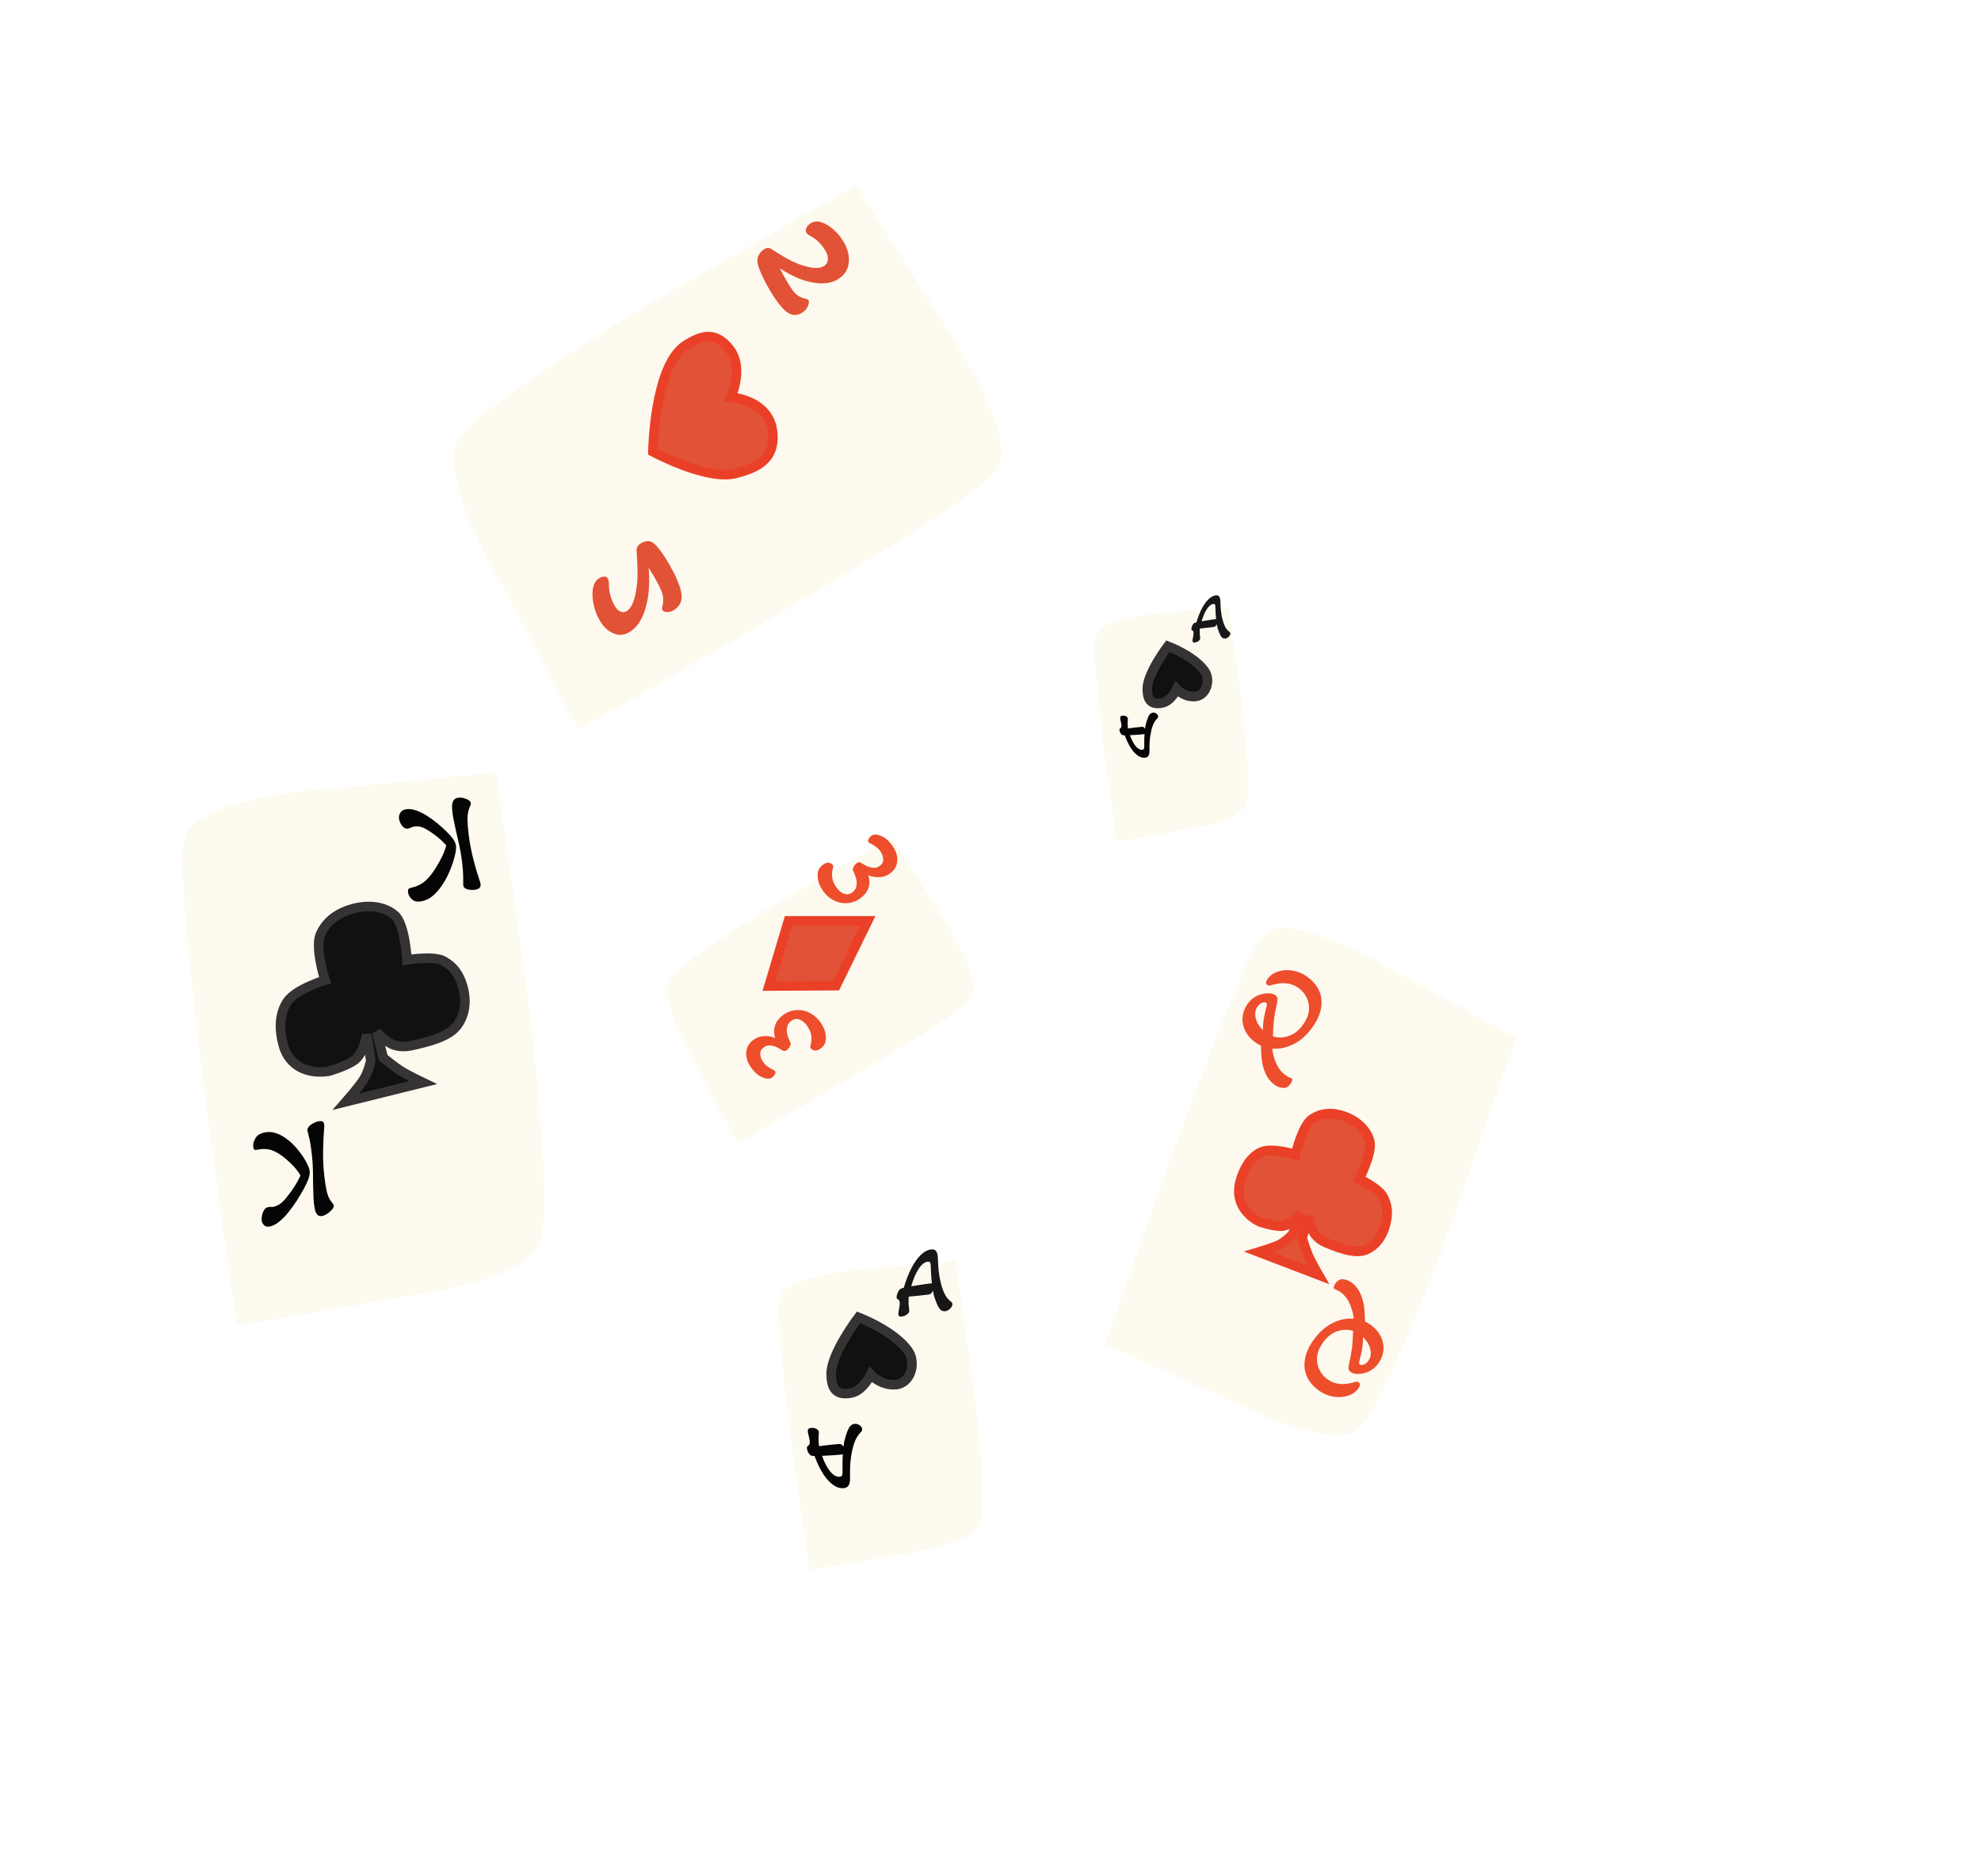 <svg width="207" height="196" viewBox="0 0 207 196" fill="none" xmlns="http://www.w3.org/2000/svg">
<path d="M95.73 144.709L90.116 146.065C90.116 146.065 91.36 145.43 91.834 144.627C92.308 143.823 92.501 141.991 92.501 141.991C92.501 141.991 92.821 143.304 93.466 143.83C94.148 144.385 95.73 144.709 95.73 144.709Z" fill="#111110" stroke="#353333"/>
<g filter="url(#filter0_d_478_133)">
<path d="M101.073 99.928C100.084 101.951 77.268 114.719 77.268 114.719L72.841 106.403C72.841 106.403 69.2 100.293 70.523 98.434C71.846 96.574 81.242 90.915 81.242 90.915L93.042 84.153L97.829 91.734C97.829 91.734 102.062 97.905 101.073 99.928Z" fill="#FDF9EF"/>
<path d="M101.073 99.928C100.084 101.951 77.268 114.719 77.268 114.719L72.841 106.403C72.841 106.403 69.2 100.293 70.523 98.434C71.846 96.574 81.242 90.915 81.242 90.915L93.042 84.153L97.829 91.734C97.829 91.734 102.062 97.905 101.073 99.928Z" stroke="#FDFAEF"/>
</g>
<path d="M80.351 103.011L82.385 96.204L90.669 96.208L87.362 102.972L80.351 103.011Z" fill="#E25236" stroke="#EA4027"/>
<path d="M85.897 92.917C85.598 92.45 85.443 91.976 85.432 91.495C85.415 91.02 85.589 90.643 85.955 90.365C86.217 90.166 86.445 90.09 86.639 90.137C86.827 90.19 86.954 90.267 87.019 90.369C87.057 90.428 87.072 90.492 87.066 90.562C87.057 90.644 87.033 90.744 86.995 90.86C86.945 91.039 86.932 91.282 86.955 91.59C86.971 91.904 87.094 92.239 87.323 92.597C87.571 92.983 87.852 93.237 88.164 93.357C88.482 93.484 88.786 93.438 89.075 93.217C89.303 93.044 89.438 92.838 89.48 92.6C89.527 92.369 89.531 92.143 89.492 91.923C89.425 91.626 89.316 91.319 89.163 91.001C89.133 90.937 89.114 90.876 89.106 90.816C89.106 90.751 89.135 90.669 89.195 90.57C89.291 90.399 89.407 90.261 89.545 90.156C89.621 90.099 89.697 90.073 89.774 90.08C89.85 90.088 89.929 90.114 90.01 90.161C90.166 90.26 90.35 90.364 90.564 90.472C90.789 90.584 91.019 90.647 91.255 90.663C91.496 90.686 91.726 90.614 91.947 90.446C92.202 90.251 92.317 90.023 92.292 89.76C92.279 89.498 92.197 89.251 92.047 89.018C91.898 88.784 91.724 88.601 91.527 88.469C91.336 88.332 91.181 88.234 91.06 88.173C90.893 88.105 90.789 88.038 90.746 87.972C90.681 87.87 90.686 87.758 90.761 87.635C90.837 87.513 90.919 87.417 91.009 87.349C91.126 87.26 91.261 87.206 91.413 87.188C91.578 87.172 91.765 87.208 91.976 87.297C92.284 87.41 92.548 87.573 92.767 87.786C92.99 88.007 93.177 88.234 93.326 88.468C93.672 89.008 93.814 89.524 93.75 90.018C93.694 90.506 93.462 90.905 93.055 91.214C92.71 91.477 92.324 91.619 91.897 91.64C91.469 91.661 91.082 91.593 90.734 91.434C90.88 91.887 90.888 92.315 90.757 92.719C90.63 93.13 90.364 93.49 89.957 93.8C89.509 94.141 89.031 94.325 88.525 94.352C88.017 94.392 87.534 94.287 87.077 94.038C86.613 93.794 86.22 93.42 85.897 92.917Z" fill="#EE4E2C"/>
<path d="M85.838 106.964C86.137 107.431 86.292 107.905 86.302 108.385C86.32 108.861 86.146 109.237 85.78 109.516C85.518 109.715 85.29 109.791 85.095 109.744C84.908 109.691 84.781 109.614 84.716 109.512C84.678 109.453 84.663 109.389 84.669 109.319C84.678 109.236 84.701 109.137 84.74 109.021C84.789 108.842 84.803 108.599 84.78 108.291C84.763 107.977 84.641 107.642 84.412 107.284C84.164 106.897 83.883 106.644 83.57 106.524C83.253 106.397 82.949 106.443 82.659 106.664C82.432 106.837 82.297 107.043 82.255 107.281C82.208 107.512 82.204 107.738 82.243 107.958C82.309 108.254 82.419 108.562 82.572 108.88C82.602 108.944 82.621 109.005 82.629 109.065C82.629 109.129 82.6 109.212 82.54 109.311C82.444 109.482 82.327 109.619 82.189 109.724C82.114 109.782 82.037 109.807 81.961 109.8C81.885 109.793 81.806 109.767 81.725 109.72C81.569 109.621 81.385 109.517 81.171 109.408C80.946 109.297 80.716 109.234 80.48 109.218C80.239 109.195 80.009 109.267 79.788 109.435C79.533 109.629 79.418 109.858 79.443 110.121C79.456 110.382 79.538 110.63 79.687 110.863C79.837 111.097 80.01 111.279 80.208 111.411C80.398 111.549 80.554 111.647 80.675 111.708C80.842 111.776 80.946 111.843 80.988 111.909C81.054 112.011 81.049 112.123 80.974 112.246C80.898 112.368 80.816 112.463 80.726 112.532C80.609 112.621 80.474 112.675 80.321 112.693C80.157 112.709 79.97 112.673 79.759 112.584C79.451 112.471 79.187 112.308 78.968 112.094C78.745 111.874 78.558 111.647 78.408 111.413C78.062 110.873 77.921 110.357 77.984 109.863C78.041 109.375 78.273 108.976 78.68 108.667C79.024 108.404 79.411 108.262 79.838 108.241C80.266 108.22 80.653 108.288 81.001 108.447C80.855 107.994 80.847 107.565 80.978 107.162C81.104 106.751 81.371 106.39 81.778 106.081C82.226 105.74 82.703 105.555 83.21 105.529C83.718 105.489 84.201 105.594 84.658 105.843C85.122 106.087 85.515 106.461 85.838 106.964Z" fill="#EE4E2C"/>
<g filter="url(#filter1_d_478_133)">
<path d="M103.849 44.644C102.054 48.316 60.659 71.51 60.659 71.51L52.635 56.418C52.635 56.418 46.035 45.331 48.437 41.956C50.839 38.58 67.887 28.3 67.887 28.3L89.296 16.017L97.972 29.774C97.972 29.774 105.645 40.971 103.849 44.644Z" fill="#FDF9EF"/>
<path d="M103.849 44.644C102.054 48.316 60.659 71.51 60.659 71.51L52.635 56.418C52.635 56.418 46.035 45.331 48.437 41.956C50.839 38.58 67.887 28.3 67.887 28.3L89.296 16.017L97.972 29.774C97.972 29.774 105.645 40.971 103.849 44.644Z" stroke="#FDFAEF"/>
</g>
<path d="M80.344 30.152C79.897 29.378 79.564 28.695 79.345 28.103C79.121 27.53 79.083 27.079 79.231 26.75C79.27 26.658 79.341 26.543 79.446 26.405C79.551 26.268 79.658 26.161 79.767 26.085C80.106 25.849 80.421 25.848 80.71 26.084C81.251 26.436 81.792 26.763 82.335 27.065C82.878 27.367 83.435 27.602 84.008 27.77C84.994 28.07 85.706 28.068 86.144 27.763C86.363 27.611 86.485 27.396 86.509 27.12C86.534 26.844 86.446 26.533 86.246 26.186C86.093 25.921 85.893 25.655 85.647 25.389C85.409 25.134 85.162 24.934 84.909 24.787C84.752 24.701 84.613 24.62 84.492 24.543C84.388 24.469 84.309 24.386 84.256 24.294C84.169 24.144 84.174 23.979 84.269 23.799C84.365 23.619 84.495 23.472 84.659 23.358C84.845 23.228 85.055 23.154 85.29 23.136C85.543 23.122 85.84 23.198 86.182 23.365C86.541 23.536 86.892 23.785 87.235 24.113C87.596 24.445 87.909 24.842 88.176 25.304C88.596 26.031 88.766 26.738 88.687 27.425C88.626 28.115 88.305 28.662 87.725 29.066C87.353 29.325 86.942 29.49 86.492 29.561C86.053 29.624 85.614 29.622 85.176 29.554C84.512 29.466 83.857 29.275 83.211 28.98C82.565 28.685 81.989 28.366 81.484 28.022C81.586 28.226 81.715 28.476 81.871 28.772C82.038 29.061 82.171 29.292 82.271 29.465C82.665 30.146 82.999 30.593 83.275 30.805C83.562 31.01 83.826 31.134 84.066 31.178C84.288 31.217 84.426 31.283 84.479 31.375C84.552 31.503 84.538 31.691 84.437 31.939C84.353 32.192 84.163 32.422 83.867 32.627C83.299 33.024 82.735 33.004 82.176 32.567C81.634 32.135 81.024 31.329 80.344 30.152Z" fill="#E25236"/>
<path d="M70.018 59.112C69.579 58.334 69.165 57.708 68.776 57.234C68.404 56.764 68.051 56.53 67.717 56.533C67.625 56.532 67.5 56.553 67.341 56.596C67.183 56.64 67.049 56.7 66.939 56.775C66.597 57.008 66.46 57.319 66.527 57.708C66.579 58.395 66.611 59.074 66.621 59.742C66.632 60.41 66.581 61.064 66.469 61.703C66.285 62.81 65.973 63.514 65.532 63.815C65.312 63.965 65.083 63.992 64.847 63.897C64.61 63.801 64.393 63.579 64.196 63.231C64.046 62.964 63.915 62.651 63.804 62.292C63.7 61.945 63.643 61.614 63.633 61.299C63.632 61.107 63.626 60.934 63.615 60.78C63.6 60.646 63.567 60.532 63.514 60.439C63.429 60.288 63.292 60.221 63.103 60.237C62.914 60.254 62.737 60.318 62.572 60.431C62.385 60.559 62.233 60.735 62.115 60.96C61.994 61.204 61.926 61.531 61.914 61.942C61.897 62.372 61.948 62.827 62.067 63.309C62.182 63.81 62.37 64.293 62.632 64.757C63.045 65.489 63.549 65.965 64.146 66.184C64.739 66.424 65.326 66.344 65.91 65.945C66.284 65.69 66.599 65.355 66.853 64.94C67.096 64.533 67.285 64.098 67.421 63.635C67.639 62.94 67.768 62.208 67.808 61.441C67.848 60.674 67.838 59.965 67.776 59.315C67.899 59.505 68.047 59.742 68.222 60.025C68.386 60.315 68.517 60.547 68.615 60.721C69.001 61.407 69.221 61.932 69.275 62.297C69.317 62.67 69.304 62.985 69.235 63.241C69.171 63.478 69.165 63.644 69.217 63.736C69.289 63.864 69.449 63.932 69.697 63.939C69.941 63.966 70.212 63.878 70.509 63.675C71.082 63.284 71.311 62.717 71.197 61.974C71.079 61.251 70.686 60.297 70.018 59.112Z" fill="#E25236"/>
<g filter="url(#filter2_d_478_133)">
<path d="M82.052 131.586C81.063 133.609 84.997 159.457 84.997 159.457L94.279 157.843C94.279 157.843 101.338 156.966 101.992 154.779C102.647 152.593 101.343 141.702 101.343 141.702L99.434 128.237L90.511 129.115C90.511 129.115 83.042 129.564 82.052 131.586Z" fill="#FDF9EF"/>
<path d="M82.052 131.586C81.063 133.609 84.997 159.457 84.997 159.457L94.279 157.843C94.279 157.843 101.338 156.966 101.992 154.779C102.647 152.593 101.343 141.702 101.343 141.702L99.434 128.237L90.511 129.115C90.511 129.115 83.042 129.564 82.052 131.586Z" stroke="#FDFAEF"/>
</g>
<path d="M98.774 136.983C98.569 137.009 98.39 136.944 98.237 136.789C98.091 136.626 97.944 136.35 97.795 135.96C97.721 135.768 97.657 135.582 97.603 135.401C97.556 135.213 97.518 135.03 97.491 134.853C97.411 134.997 97.335 135.097 97.264 135.152C97.199 135.201 97.101 135.233 96.969 135.249C96.644 135.29 96.3 135.329 95.936 135.368C95.572 135.399 95.247 135.43 94.962 135.458C94.954 135.58 94.946 135.705 94.938 135.833C94.936 135.954 94.937 136.074 94.942 136.194C94.946 136.301 94.954 136.407 94.965 136.513C94.982 136.617 94.996 136.719 95.007 136.819C95.034 137.003 94.968 137.162 94.807 137.295C94.646 137.429 94.443 137.511 94.198 137.542C93.987 137.568 93.877 137.488 93.87 137.301C93.865 137.188 93.888 137.015 93.938 136.781C93.965 136.623 93.987 136.49 94.002 136.381C94.017 136.265 94.024 136.174 94.021 136.108C94.014 135.921 93.952 135.802 93.837 135.749C93.742 135.707 93.693 135.643 93.69 135.556C93.687 135.476 93.699 135.378 93.728 135.26C93.763 135.142 93.808 135.033 93.864 134.932C93.92 134.825 93.973 134.748 94.025 134.701C94.07 134.669 94.125 134.639 94.19 134.61C94.256 134.582 94.338 134.559 94.437 134.54C94.665 133.762 94.927 133.083 95.223 132.504C95.525 131.917 95.852 131.455 96.204 131.117C96.556 130.772 96.921 130.576 97.298 130.529C97.529 130.5 97.701 130.559 97.814 130.706C97.925 130.846 97.989 131.099 98.004 131.465L98.022 131.915C98.049 132.588 98.123 133.201 98.245 133.755C98.367 134.309 98.508 134.753 98.668 135.088C98.828 135.443 99.042 135.725 99.31 135.932C99.392 135.989 99.447 136.043 99.476 136.093C99.504 136.136 99.519 136.184 99.522 136.237C99.525 136.337 99.49 136.442 99.415 136.552C99.346 136.661 99.253 136.756 99.137 136.838C99.02 136.919 98.899 136.968 98.774 136.983ZM95.218 134.382C95.542 134.329 95.826 134.283 96.071 134.246C96.315 134.203 96.52 134.17 96.685 134.15L97.38 134.063C97.359 133.879 97.338 133.684 97.316 133.479C97.302 133.273 97.29 133.057 97.28 132.831L97.257 132.251C97.249 132.058 97.221 131.934 97.172 131.88C97.13 131.818 97.049 131.795 96.93 131.81C96.606 131.85 96.29 132.103 95.983 132.57C95.676 133.037 95.421 133.641 95.218 134.382Z" fill="#171717"/>
<path d="M89.312 148.749C89.106 148.768 88.931 148.871 88.787 149.057C88.65 149.25 88.517 149.556 88.388 149.975C88.324 150.181 88.27 150.379 88.225 150.57C88.188 150.767 88.16 150.956 88.142 151.138C88.054 151.013 87.973 150.93 87.9 150.89C87.833 150.856 87.733 150.845 87.6 150.858C87.275 150.887 86.93 150.922 86.565 150.962C86.2 151.009 85.875 151.049 85.589 151.082C85.575 150.963 85.56 150.841 85.545 150.715C85.537 150.596 85.533 150.476 85.532 150.356C85.53 150.25 85.533 150.143 85.538 150.035C85.55 149.927 85.559 149.823 85.565 149.723C85.583 149.534 85.508 149.391 85.341 149.293C85.174 149.195 84.967 149.157 84.722 149.179C84.509 149.199 84.404 149.302 84.406 149.488C84.407 149.602 84.439 149.769 84.501 149.99C84.536 150.14 84.564 150.268 84.585 150.373C84.606 150.484 84.617 150.573 84.618 150.64C84.62 150.827 84.564 150.959 84.452 151.036C84.36 151.097 84.314 151.172 84.315 151.258C84.316 151.338 84.334 151.433 84.368 151.544C84.409 151.653 84.46 151.752 84.521 151.84C84.582 151.935 84.639 151.999 84.692 152.035C84.739 152.057 84.796 152.075 84.862 152.089C84.929 152.103 85.012 152.109 85.112 152.106C85.379 152.829 85.674 153.446 85.999 153.957C86.33 154.474 86.68 154.862 87.048 155.122C87.416 155.389 87.79 155.504 88.168 155.47C88.4 155.449 88.569 155.353 88.673 155.183C88.778 155.02 88.828 154.755 88.824 154.389L88.82 153.939C88.812 153.266 88.856 152.641 88.949 152.065C89.043 151.49 89.16 151.018 89.303 150.652C89.445 150.265 89.644 149.94 89.9 149.676C89.979 149.602 90.032 149.537 90.058 149.482C90.084 149.432 90.097 149.381 90.096 149.328C90.095 149.228 90.054 149.132 89.973 149.039C89.899 148.946 89.802 148.871 89.682 148.815C89.561 148.76 89.438 148.737 89.312 148.749ZM85.899 152.094C86.225 152.078 86.51 152.062 86.756 152.046C87.002 152.037 87.207 152.025 87.374 152.009L88.07 151.946C88.059 152.133 88.048 152.331 88.037 152.539C88.033 152.746 88.032 152.963 88.034 153.19L88.04 153.77C88.042 153.963 88.02 154.092 87.975 154.156C87.936 154.227 87.856 154.267 87.737 154.278C87.411 154.308 87.084 154.124 86.754 153.728C86.424 153.331 86.139 152.786 85.899 152.094Z" fill="#050505"/>
<path d="M88.932 145.528C90.193 145.292 90.981 143.61 90.981 143.61C90.981 143.61 92.049 144.773 93.577 144.656C95.199 144.532 95.705 142.375 94.963 141.238C93.547 139.068 89.708 137.624 89.708 137.624C89.708 137.624 86.811 141.416 86.85 143.574C86.873 144.904 87.243 145.846 88.932 145.528Z" fill="#111110" stroke="#353333"/>
<g filter="url(#filter3_d_478_133)">
<path d="M115.017 62.476C114.273 63.998 117.084 83.371 117.084 83.371L123.992 82.121C123.992 82.121 129.243 81.431 129.739 79.788C130.235 78.145 129.314 69.981 129.314 69.981L127.953 59.887L121.316 60.585C121.316 60.585 115.761 60.954 115.017 62.476Z" fill="#FDF9EF"/>
<path d="M115.017 62.476C114.273 63.998 117.084 83.371 117.084 83.371L123.992 82.121C123.992 82.121 129.243 81.431 129.739 79.788C130.235 78.145 129.314 69.981 129.314 69.981L127.953 59.887L121.316 60.585C121.316 60.585 115.761 60.954 115.017 62.476Z" stroke="#FDFAEF"/>
</g>
<path d="M128.039 66.711C127.895 66.73 127.771 66.685 127.665 66.578C127.563 66.464 127.461 66.272 127.359 65.999C127.308 65.865 127.264 65.735 127.227 65.609C127.195 65.477 127.17 65.349 127.152 65.225C127.095 65.326 127.041 65.397 126.992 65.436C126.946 65.47 126.877 65.493 126.785 65.505C126.558 65.535 126.317 65.564 126.063 65.593C125.808 65.617 125.581 65.64 125.382 65.661C125.375 65.746 125.369 65.834 125.363 65.924C125.361 66.008 125.362 66.093 125.364 66.177C125.367 66.251 125.372 66.326 125.379 66.4C125.391 66.473 125.4 66.544 125.407 66.614C125.425 66.742 125.378 66.854 125.265 66.948C125.152 67.043 125.01 67.101 124.839 67.124C124.691 67.143 124.615 67.088 124.61 66.957C124.607 66.878 124.624 66.756 124.66 66.592C124.68 66.482 124.695 66.388 124.707 66.312C124.718 66.231 124.723 66.167 124.721 66.12C124.717 65.99 124.674 65.906 124.594 65.87C124.528 65.841 124.494 65.796 124.492 65.736C124.49 65.68 124.499 65.611 124.52 65.528C124.545 65.445 124.577 65.369 124.617 65.298C124.656 65.222 124.693 65.168 124.73 65.135C124.761 65.113 124.8 65.091 124.846 65.071C124.892 65.051 124.949 65.034 125.018 65.02C125.181 64.474 125.367 63.998 125.576 63.591C125.79 63.179 126.021 62.853 126.268 62.615C126.516 62.371 126.771 62.233 127.035 62.198C127.197 62.177 127.317 62.217 127.395 62.319C127.472 62.417 127.515 62.594 127.524 62.85L127.535 63.165C127.551 63.636 127.6 64.066 127.683 64.453C127.766 64.84 127.863 65.151 127.973 65.385C128.083 65.632 128.232 65.829 128.418 65.973C128.475 66.012 128.514 66.049 128.533 66.084C128.553 66.114 128.563 66.148 128.565 66.185C128.567 66.255 128.542 66.329 128.488 66.406C128.44 66.483 128.375 66.55 128.293 66.608C128.211 66.665 128.127 66.7 128.039 66.711ZM125.565 64.906C125.792 64.867 125.99 64.834 126.161 64.807C126.332 64.775 126.476 64.752 126.591 64.737L127.077 64.673C127.063 64.544 127.05 64.407 127.035 64.264C127.026 64.12 127.018 63.969 127.013 63.81L126.999 63.404C126.995 63.269 126.975 63.182 126.942 63.145C126.912 63.102 126.856 63.086 126.773 63.097C126.546 63.126 126.324 63.305 126.108 63.634C125.891 63.962 125.71 64.386 125.565 64.906Z" fill="#171717"/>
<path d="M120.479 74.451C120.335 74.465 120.213 74.537 120.111 74.669C120.014 74.805 119.92 75.019 119.828 75.313C119.783 75.457 119.744 75.597 119.712 75.731C119.685 75.869 119.664 76.001 119.651 76.129C119.59 76.041 119.534 75.984 119.483 75.956C119.436 75.933 119.367 75.925 119.274 75.935C119.046 75.957 118.805 75.983 118.549 76.013C118.294 76.047 118.066 76.076 117.867 76.101C117.857 76.018 117.847 75.932 117.838 75.844C117.833 75.761 117.83 75.677 117.829 75.593C117.829 75.519 117.831 75.444 117.835 75.368C117.844 75.293 117.851 75.22 117.855 75.15C117.868 75.017 117.817 74.918 117.7 74.85C117.584 74.782 117.44 74.756 117.268 74.773C117.119 74.787 117.045 74.86 117.046 74.991C117.046 75.07 117.068 75.187 117.11 75.342C117.134 75.447 117.153 75.536 117.167 75.609C117.182 75.687 117.189 75.749 117.189 75.796C117.19 75.927 117.151 76.019 117.072 76.074C117.007 76.118 116.975 76.17 116.975 76.23C116.975 76.286 116.987 76.353 117.011 76.43C117.039 76.507 117.074 76.575 117.116 76.637C117.159 76.703 117.198 76.748 117.236 76.772C117.268 76.787 117.308 76.8 117.354 76.809C117.401 76.819 117.459 76.823 117.529 76.82C117.712 77.325 117.916 77.756 118.141 78.112C118.371 78.472 118.613 78.742 118.87 78.923C119.126 79.108 119.387 79.187 119.652 79.161C119.814 79.145 119.932 79.077 120.006 78.958C120.08 78.844 120.116 78.658 120.115 78.401L120.113 78.086C120.111 77.615 120.144 77.177 120.212 76.774C120.28 76.371 120.364 76.04 120.465 75.783C120.566 75.511 120.706 75.283 120.887 75.097C120.942 75.045 120.979 74.999 120.998 74.96C121.016 74.925 121.025 74.89 121.025 74.852C121.025 74.782 120.996 74.715 120.94 74.65C120.889 74.585 120.821 74.534 120.737 74.495C120.654 74.457 120.568 74.442 120.479 74.451ZM118.079 76.808C118.307 76.795 118.507 76.783 118.678 76.77C118.85 76.763 118.994 76.753 119.11 76.742L119.598 76.694C119.589 76.826 119.581 76.964 119.572 77.11C119.568 77.255 119.567 77.407 119.567 77.566L119.569 77.972C119.57 78.107 119.554 78.197 119.522 78.242C119.494 78.292 119.439 78.32 119.355 78.329C119.127 78.351 118.899 78.224 118.67 77.948C118.441 77.671 118.244 77.292 118.079 76.808Z" fill="#050505"/>
<path d="M121.425 73.441C122.362 73.258 122.956 71.993 122.956 71.993C122.956 71.993 123.745 72.861 124.881 72.766C126.088 72.666 126.473 71.046 125.927 70.196C124.884 68.575 122.036 67.508 122.036 67.508C122.036 67.508 119.865 70.366 119.885 71.984C119.897 72.982 120.168 73.687 121.425 73.441Z" fill="#111110" stroke="#353333"/>
<g filter="url(#filter4_d_478_133)">
<path d="M19.883 83.335C18.088 87.007 25.203 133.921 25.203 133.921L42.041 130.986C42.041 130.986 54.844 129.386 56.033 125.418C57.223 121.449 54.866 101.682 54.866 101.682L51.414 77.242L35.229 78.842C35.229 78.842 21.679 79.663 19.883 83.335Z" fill="#FDF9EF"/>
<path d="M19.883 83.335C18.088 87.007 25.203 133.921 25.203 133.921L42.041 130.986C42.041 130.986 54.844 129.386 56.033 125.418C57.223 121.449 54.866 101.682 54.866 101.682L51.414 77.242L35.229 78.842C35.229 78.842 21.679 79.663 19.883 83.335Z" stroke="#FDFAEF"/>
</g>
<path d="M49.708 92.939C49.972 92.88 50.13 92.784 50.183 92.65C50.236 92.516 50.23 92.344 50.163 92.135C49.922 91.433 49.693 90.663 49.475 89.823C49.257 88.984 49.092 88.128 48.98 87.255C48.904 86.66 48.86 86.124 48.849 85.647C48.828 85.172 48.914 84.705 49.106 84.244C49.137 84.176 49.165 84.114 49.188 84.058C49.199 83.994 49.203 83.942 49.198 83.902C49.181 83.773 49.097 83.665 48.945 83.576C48.782 83.479 48.597 83.408 48.391 83.362C48.184 83.316 47.992 83.312 47.817 83.351C47.583 83.403 47.427 83.519 47.349 83.699C47.262 83.882 47.224 84.094 47.235 84.337C47.245 84.569 47.265 84.804 47.296 85.042C47.326 85.281 47.375 85.545 47.443 85.836C47.499 86.12 47.564 86.431 47.638 86.772C47.745 87.218 47.858 87.708 47.977 88.242C48.094 88.767 48.191 89.322 48.266 89.907C48.351 90.572 48.396 91.123 48.402 91.56C48.407 91.988 48.407 92.268 48.404 92.401C48.397 92.576 48.464 92.709 48.606 92.8C48.748 92.891 48.921 92.945 49.124 92.961C49.328 92.987 49.523 92.98 49.708 92.939ZM44.125 94.144C44.515 94.058 44.878 93.875 45.214 93.597C45.54 93.321 45.839 92.99 46.111 92.603C46.383 92.216 46.621 91.806 46.827 91.373C47.023 90.942 47.19 90.523 47.328 90.115C47.457 89.709 47.547 89.358 47.6 89.06C47.653 88.773 47.667 88.53 47.642 88.332C47.614 88.114 47.502 87.868 47.306 87.595C47.149 87.385 46.927 87.139 46.639 86.855C46.352 86.572 46.029 86.282 45.669 85.984C45.3 85.688 44.924 85.419 44.542 85.178C44.15 84.938 43.765 84.758 43.388 84.637C43.011 84.517 42.671 84.49 42.369 84.557C42.095 84.618 41.911 84.745 41.815 84.94C41.709 85.126 41.669 85.324 41.695 85.532C41.717 85.701 41.774 85.872 41.867 86.045C41.959 86.219 42.072 86.357 42.206 86.46C42.34 86.563 42.484 86.597 42.641 86.562C42.738 86.541 42.83 86.51 42.915 86.471C42.989 86.424 43.09 86.386 43.217 86.358C43.344 86.33 43.498 86.322 43.681 86.332C43.853 86.345 44.05 86.398 44.273 86.492C44.455 86.574 44.682 86.707 44.957 86.891C45.23 87.065 45.513 87.273 45.805 87.514C46.097 87.756 46.372 88.021 46.63 88.311C46.537 88.678 46.395 89.062 46.205 89.461C46.014 89.85 45.811 90.221 45.595 90.575C45.205 91.212 44.816 91.701 44.428 92.042C44.03 92.385 43.523 92.625 42.908 92.761C42.781 92.789 42.702 92.837 42.671 92.905C42.629 92.976 42.617 93.075 42.634 93.204C42.67 93.492 42.813 93.746 43.062 93.966C43.302 94.189 43.656 94.248 44.125 94.144Z" fill="#050505"/>
<path d="M33.261 117.149C33.526 117.096 33.699 117.122 33.781 117.227C33.863 117.333 33.896 117.499 33.881 117.726C33.814 118.491 33.774 119.317 33.761 120.203C33.748 121.09 33.79 121.97 33.885 122.845C33.951 123.441 34.033 123.968 34.134 124.426C34.224 124.885 34.414 125.294 34.704 125.652C34.75 125.704 34.79 125.752 34.825 125.795C34.851 125.851 34.866 125.899 34.871 125.939C34.885 126.068 34.83 126.206 34.706 126.353C34.573 126.512 34.413 126.655 34.227 126.784C34.041 126.913 33.859 126.995 33.683 127.031C33.447 127.078 33.272 127.032 33.157 126.893C33.031 126.755 32.946 126.569 32.9 126.335C32.855 126.11 32.82 125.878 32.794 125.64C32.768 125.401 32.753 125.13 32.75 124.826C32.738 124.533 32.727 124.21 32.719 123.857C32.718 123.389 32.712 122.878 32.701 122.321C32.691 121.774 32.654 121.208 32.59 120.621C32.517 119.955 32.432 119.414 32.337 118.996C32.242 118.588 32.178 118.322 32.144 118.197C32.096 118.033 32.129 117.879 32.243 117.735C32.358 117.59 32.51 117.468 32.699 117.369C32.888 117.26 33.075 117.186 33.261 117.149ZM27.662 118.305C28.054 118.226 28.442 118.249 28.827 118.375C29.201 118.503 29.563 118.695 29.912 118.95C30.26 119.205 30.583 119.496 30.879 119.822C31.165 120.151 31.422 120.48 31.648 120.81C31.865 121.143 32.033 121.439 32.152 121.7C32.269 121.951 32.339 122.175 32.361 122.374C32.385 122.593 32.335 122.872 32.212 123.212C32.111 123.476 31.956 123.802 31.748 124.189C31.54 124.576 31.299 124.985 31.026 125.416C30.743 125.849 30.447 126.259 30.139 126.646C29.82 127.035 29.496 127.364 29.165 127.634C28.834 127.903 28.516 128.069 28.212 128.13C27.938 128.185 27.732 128.14 27.596 127.995C27.451 127.861 27.367 127.69 27.344 127.481C27.326 127.312 27.341 127.127 27.389 126.924C27.436 126.721 27.512 126.543 27.616 126.391C27.719 126.238 27.849 126.146 28.006 126.114C28.104 126.094 28.198 126.086 28.289 126.088C28.371 126.102 28.475 126.096 28.603 126.07C28.73 126.045 28.879 125.989 29.05 125.904C29.212 125.821 29.387 125.689 29.578 125.509C29.732 125.356 29.918 125.136 30.137 124.848C30.357 124.57 30.578 124.256 30.8 123.907C31.023 123.557 31.223 123.192 31.402 122.811C31.227 122.5 31.004 122.195 30.73 121.894C30.458 121.603 30.178 121.335 29.89 121.088C29.371 120.643 28.887 120.339 28.438 120.176C27.979 120.014 27.441 119.995 26.823 120.119C26.696 120.145 26.609 120.131 26.564 120.08C26.508 120.03 26.473 119.94 26.459 119.811C26.427 119.523 26.505 119.223 26.691 118.911C26.867 118.601 27.191 118.399 27.662 118.305Z" fill="#050505"/>
<path d="M29.601 109.191C30.204 111.378 32.136 112.24 34.328 111.914C34.328 111.914 36.272 111.373 37.109 110.706C38.014 109.985 38.325 108.069 38.325 108.069L38.535 109.445L38.744 110.82C38.744 110.82 38.483 112.043 37.971 112.828C37.459 113.614 36.16 115.094 36.16 115.094L40.316 114.065L44.212 113.1C44.212 113.1 42.972 112.509 42.165 112.049C41.379 111.602 40.043 110.499 40.043 110.499L39.364 107.812C39.364 107.812 40.319 108.906 41.189 109.177C42.151 109.476 42.828 109.288 43.863 109.034C45.34 108.671 47.095 108.158 47.866 107.004C48.638 105.851 48.766 104.449 48.334 102.996C47.961 101.739 47.351 100.935 46.319 100.38C45.287 99.825 42.53 100.28 42.53 100.28C42.53 100.28 42.328 96.615 41.288 95.656C40.247 94.698 38.537 94.475 36.865 94.935C35.284 95.369 34.128 96.213 33.495 97.586C32.862 98.959 33.959 102.402 33.959 102.402C33.959 102.402 30.844 103.356 29.993 104.682C29.142 106.007 29.178 107.656 29.601 109.191Z" fill="#111110" stroke="#353333"/>
<path d="M76.192 36.421C77.81 38.416 76.371 41.49 76.371 41.49C76.371 41.49 80.468 41.738 80.748 45.282C80.955 47.894 79.252 48.86 76.854 49.462C73.819 50.224 68.225 47.194 68.225 47.194C68.225 47.194 68.349 38.191 71.644 36.074C73.452 34.912 74.796 34.698 76.192 36.421Z" fill="#E25236" stroke="#EA4027"/>
<g filter="url(#filter5_d_478_133)">
<path d="M132.585 93.853C129.813 95.848 116.132 136.176 116.132 136.176L129.484 142.184C129.484 142.184 139.382 147.248 141.835 144.721C144.287 142.193 150.515 125.518 150.515 125.518L157.826 104.634L145.482 97.901C145.482 97.901 135.356 91.857 132.585 93.853Z" fill="#FDF9EF" stroke="#FDFAEF"/>
<path d="M129.588 119.432C129.075 121.293 130.013 122.834 131.625 123.641C131.625 123.641 133.16 124.176 134.003 124.094C134.915 124.005 135.928 122.773 135.928 122.773L135.491 123.863L135.055 124.954C135.055 124.954 134.366 125.71 133.692 126.033C133.018 126.355 131.522 126.803 131.522 126.803L134.75 128.038L137.776 129.196C137.776 129.196 137.19 128.181 136.84 127.466C136.5 126.771 136.063 125.34 136.063 125.34L136.735 123.082C136.735 123.082 136.918 124.324 137.39 124.933C137.911 125.606 138.446 125.792 139.248 126.102C140.395 126.543 141.79 127.008 142.794 126.544C143.798 126.08 144.472 125.132 144.792 123.879C145.068 122.797 144.995 121.928 144.534 121.037C144.073 120.146 142.028 119.163 142.028 119.163C142.028 119.163 143.43 116.427 143.133 115.242C142.835 114.057 141.778 113.083 140.461 112.619C139.215 112.18 138.083 112.238 137.08 112.925C136.078 113.613 135.37 116.615 135.37 116.615C135.37 116.615 132.874 115.821 131.745 116.371C130.616 116.921 129.948 118.125 129.588 119.432Z" fill="#E25236" stroke="#EA4027"/>
<path d="M133.065 109.242C132.685 108.932 132.399 108.545 132.209 108.081C132.019 107.63 131.896 107.153 131.84 106.651C131.786 106.162 131.76 105.696 131.765 105.255C131.625 105.187 131.488 105.109 131.353 105.021C131.224 104.939 131.101 104.85 130.983 104.754C130.563 104.412 130.256 104.019 130.061 103.574C129.866 103.13 129.793 102.672 129.843 102.198C129.899 101.73 130.077 101.282 130.378 100.855C130.797 100.284 131.348 99.939 132.029 99.821C132.603 99.719 133.025 99.778 133.294 99.997C133.432 100.109 133.497 100.248 133.489 100.413C133.487 100.57 133.451 100.787 133.382 101.061C133.268 101.55 133.177 102.064 133.11 102.603C133.055 103.14 133.023 103.696 133.014 104.27C133.543 104.439 134.093 104.425 134.664 104.229C135.235 104.033 135.73 103.643 136.148 103.06C136.503 102.573 136.709 102.096 136.765 101.628C136.821 101.16 136.76 100.728 136.582 100.332C136.416 99.934 136.162 99.596 135.821 99.318C135.46 99.024 135.084 98.843 134.691 98.774C134.31 98.703 133.945 98.696 133.595 98.753C133.251 98.803 132.956 98.871 132.712 98.957C132.653 98.978 132.596 98.977 132.539 98.954C132.483 98.93 132.438 98.905 132.405 98.879C132.307 98.798 132.27 98.7 132.295 98.583C132.326 98.471 132.389 98.352 132.485 98.225C132.659 97.979 132.905 97.779 133.221 97.626C133.549 97.472 133.914 97.381 134.315 97.354C134.723 97.333 135.141 97.389 135.57 97.522C135.999 97.655 136.414 97.884 136.814 98.21C137.62 98.868 138.045 99.654 138.088 100.567C138.13 101.481 137.804 102.413 137.109 103.364C136.531 104.16 135.875 104.737 135.139 105.096C134.41 105.46 133.677 105.61 132.942 105.547C132.974 105.87 133.043 106.2 133.149 106.537C133.249 106.881 133.39 107.201 133.57 107.496C133.75 107.791 133.958 108.035 134.194 108.228C134.371 108.372 134.541 108.477 134.704 108.541C134.874 108.611 134.972 108.656 134.998 108.678C135.05 108.721 135.052 108.802 135.004 108.923C134.957 109.055 134.896 109.171 134.822 109.27C134.593 109.574 134.316 109.703 133.992 109.655C133.669 109.62 133.36 109.482 133.065 109.242ZM131.964 103.619C131.968 103.121 132.008 102.675 132.084 102.279C132.159 101.884 132.256 101.467 132.375 101.028C132.393 100.905 132.372 100.82 132.313 100.772C132.222 100.697 132.083 100.692 131.896 100.757C131.71 100.822 131.548 100.953 131.411 101.149C131.172 101.479 131.103 101.874 131.203 102.332C131.309 102.795 131.563 103.224 131.964 103.619Z" fill="#EE4E2C"/>
<path d="M141.332 130.068C141.712 130.378 141.998 130.765 142.188 131.228C142.378 131.679 142.501 132.156 142.557 132.658C142.611 133.148 142.637 133.613 142.632 134.055C142.772 134.123 142.909 134.2 143.044 134.288C143.173 134.37 143.296 134.459 143.414 134.555C143.834 134.898 144.141 135.291 144.336 135.735C144.531 136.179 144.604 136.638 144.554 137.111C144.498 137.579 144.32 138.027 144.019 138.455C143.6 139.026 143.049 139.37 142.368 139.488C141.793 139.59 141.372 139.532 141.103 139.313C140.965 139.2 140.9 139.062 140.908 138.897C140.91 138.739 140.946 138.523 141.015 138.248C141.129 137.759 141.22 137.245 141.287 136.707C141.342 136.169 141.374 135.614 141.383 135.039C140.854 134.87 140.304 134.884 139.733 135.08C139.162 135.276 138.667 135.666 138.249 136.25C137.894 136.736 137.688 137.213 137.632 137.681C137.576 138.149 137.637 138.581 137.815 138.977C137.981 139.375 138.235 139.713 138.576 139.991C138.937 140.285 139.313 140.467 139.706 140.536C140.087 140.606 140.452 140.613 140.802 140.556C141.146 140.506 141.441 140.438 141.685 140.352C141.744 140.331 141.801 140.332 141.858 140.356C141.914 140.379 141.959 140.404 141.992 140.431C142.09 140.511 142.127 140.609 142.102 140.726C142.071 140.838 142.008 140.957 141.912 141.085C141.738 141.33 141.492 141.53 141.176 141.683C140.848 141.838 140.483 141.928 140.082 141.955C139.674 141.976 139.256 141.921 138.827 141.788C138.398 141.655 137.983 141.425 137.583 141.099C136.777 140.441 136.352 139.656 136.309 138.742C136.267 137.829 136.593 136.896 137.288 135.945C137.866 135.15 138.522 134.573 139.258 134.214C139.987 133.85 140.72 133.699 141.455 133.763C141.423 133.44 141.354 133.11 141.248 132.772C141.148 132.428 141.007 132.108 140.827 131.813C140.647 131.518 140.439 131.274 140.203 131.082C140.026 130.937 139.856 130.833 139.693 130.768C139.523 130.698 139.425 130.653 139.399 130.631C139.347 130.589 139.345 130.507 139.393 130.387C139.44 130.254 139.501 130.138 139.575 130.039C139.804 129.735 140.081 129.607 140.405 129.654C140.728 129.689 141.037 129.827 141.332 130.068ZM142.433 135.69C142.428 136.188 142.389 136.635 142.313 137.03C142.238 137.425 142.141 137.842 142.022 138.282C142.004 138.404 142.024 138.489 142.084 138.537C142.175 138.612 142.314 138.617 142.501 138.552C142.687 138.487 142.849 138.357 142.986 138.161C143.225 137.83 143.294 137.436 143.194 136.978C143.088 136.514 142.834 136.085 142.433 135.69Z" fill="#EE4E2C"/>
</g>
<defs>
<filter id="filter0_d_478_133" x="65.733" y="83.481" width="39.989" height="39.923" filterUnits="userSpaceOnUse" color-interpolation-filters="sRGB">
<feFlood flood-opacity="0" result="BackgroundImageFix"/>
<feColorMatrix in="SourceAlpha" type="matrix" values="0 0 0 0 0 0 0 0 0 0 0 0 0 0 0 0 0 0 127 0" result="hardAlpha"/>
<feOffset dy="4"/>
<feGaussianBlur stdDeviation="2"/>
<feComposite in2="hardAlpha" operator="out"/>
<feColorMatrix type="matrix" values="0 0 0 0 0 0 0 0 0 0 0 0 0 0 0 0 0 0 0.25 0"/>
<feBlend mode="normal" in2="BackgroundImageFix" result="effect1_dropShadow_478_133"/>
<feBlend mode="normal" in="SourceGraphic" in2="effect1_dropShadow_478_133" result="shape"/>
</filter>
<filter id="filter1_d_478_133" x="43.411" y="15.345" width="65.211" height="64.852" filterUnits="userSpaceOnUse" color-interpolation-filters="sRGB">
<feFlood flood-opacity="0" result="BackgroundImageFix"/>
<feColorMatrix in="SourceAlpha" type="matrix" values="0 0 0 0 0 0 0 0 0 0 0 0 0 0 0 0 0 0 127 0" result="hardAlpha"/>
<feOffset dy="4"/>
<feGaussianBlur stdDeviation="2"/>
<feComposite in2="hardAlpha" operator="out"/>
<feColorMatrix type="matrix" values="0 0 0 0 0 0 0 0 0 0 0 0 0 0 0 0 0 0 0.25 0"/>
<feBlend mode="normal" in2="BackgroundImageFix" result="effect1_dropShadow_478_133"/>
<feBlend mode="normal" in="SourceGraphic" in2="effect1_dropShadow_478_133" result="shape"/>
</filter>
<filter id="filter2_d_478_133" x="77.393" y="127.693" width="29.283" height="40.344" filterUnits="userSpaceOnUse" color-interpolation-filters="sRGB">
<feFlood flood-opacity="0" result="BackgroundImageFix"/>
<feColorMatrix in="SourceAlpha" type="matrix" values="0 0 0 0 0 0 0 0 0 0 0 0 0 0 0 0 0 0 127 0" result="hardAlpha"/>
<feOffset dy="4"/>
<feGaussianBlur stdDeviation="2"/>
<feComposite in2="hardAlpha" operator="out"/>
<feColorMatrix type="matrix" values="0 0 0 0 0.74 0 0 0 0 0.622 0 0 0 0 0.434 0 0 0 0.42 0"/>
<feBlend mode="normal" in2="BackgroundImageFix" result="effect1_dropShadow_478_133"/>
<feBlend mode="normal" in="SourceGraphic" in2="effect1_dropShadow_478_133" result="shape"/>
</filter>
<filter id="filter3_d_478_133" x="110.391" y="59.339" width="23.995" height="32.617" filterUnits="userSpaceOnUse" color-interpolation-filters="sRGB">
<feFlood flood-opacity="0" result="BackgroundImageFix"/>
<feColorMatrix in="SourceAlpha" type="matrix" values="0 0 0 0 0 0 0 0 0 0 0 0 0 0 0 0 0 0 127 0" result="hardAlpha"/>
<feOffset dy="4"/>
<feGaussianBlur stdDeviation="2"/>
<feComposite in2="hardAlpha" operator="out"/>
<feColorMatrix type="matrix" values="0 0 0 0 0.74 0 0 0 0 0.622 0 0 0 0 0.434 0 0 0 0.42 0"/>
<feBlend mode="normal" in2="BackgroundImageFix" result="effect1_dropShadow_478_133"/>
<feBlend mode="normal" in="SourceGraphic" in2="effect1_dropShadow_478_133" result="shape"/>
</filter>
<filter id="filter4_d_478_133" x="15.093" y="76.697" width="45.776" height="65.805" filterUnits="userSpaceOnUse" color-interpolation-filters="sRGB">
<feFlood flood-opacity="0" result="BackgroundImageFix"/>
<feColorMatrix in="SourceAlpha" type="matrix" values="0 0 0 0 0 0 0 0 0 0 0 0 0 0 0 0 0 0 127 0" result="hardAlpha"/>
<feOffset dy="4"/>
<feGaussianBlur stdDeviation="2"/>
<feComposite in2="hardAlpha" operator="out"/>
<feColorMatrix type="matrix" values="0 0 0 0 0 0 0 0 0 0 0 0 0 0 0 0 0 0 0.25 0"/>
<feBlend mode="normal" in2="BackgroundImageFix" result="effect1_dropShadow_478_133"/>
<feBlend mode="normal" in="SourceGraphic" in2="effect1_dropShadow_478_133" result="shape"/>
</filter>
<filter id="filter5_d_478_133" x="111.527" y="92.935" width="50.898" height="61.007" filterUnits="userSpaceOnUse" color-interpolation-filters="sRGB">
<feFlood flood-opacity="0" result="BackgroundImageFix"/>
<feColorMatrix in="SourceAlpha" type="matrix" values="0 0 0 0 0 0 0 0 0 0 0 0 0 0 0 0 0 0 127 0" result="hardAlpha"/>
<feOffset dy="4"/>
<feGaussianBlur stdDeviation="2"/>
<feComposite in2="hardAlpha" operator="out"/>
<feColorMatrix type="matrix" values="0 0 0 0 0 0 0 0 0 0 0 0 0 0 0 0 0 0 0.25 0"/>
<feBlend mode="normal" in2="BackgroundImageFix" result="effect1_dropShadow_478_133"/>
<feBlend mode="normal" in="SourceGraphic" in2="effect1_dropShadow_478_133" result="shape"/>
</filter>
</defs>
</svg>
